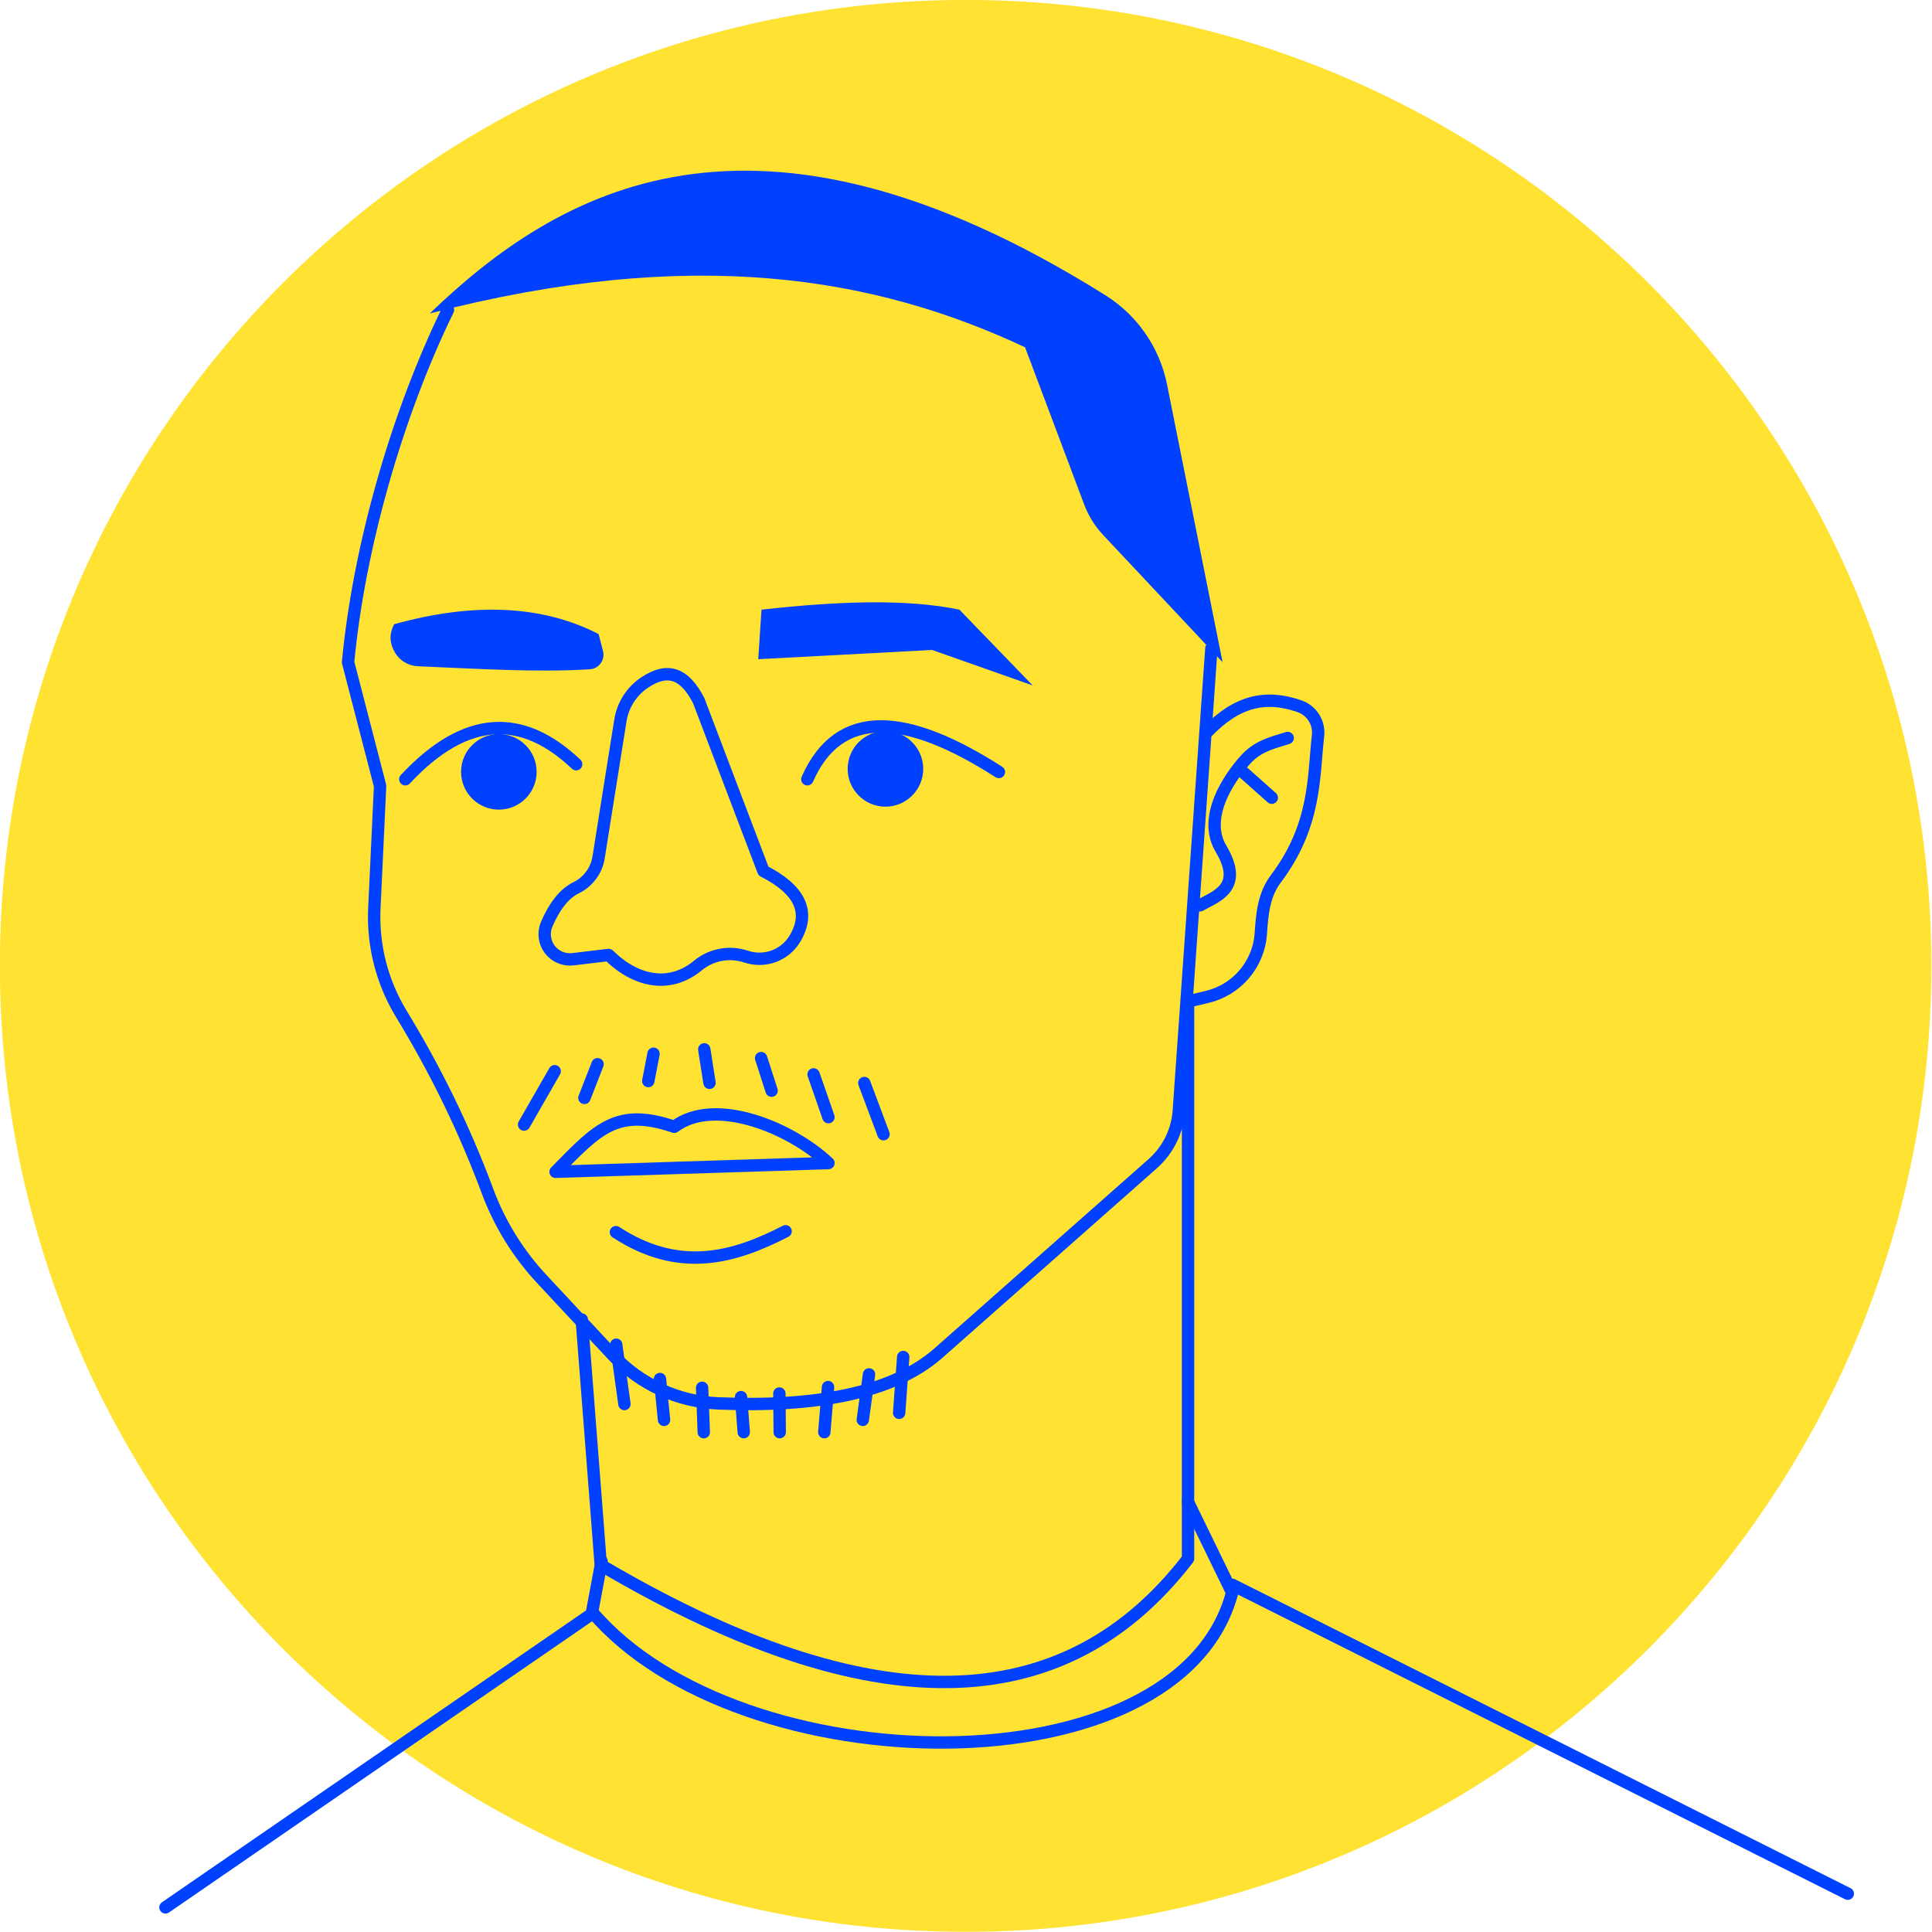 <?xml version="1.0" encoding="UTF-8" standalone="no"?>
<!DOCTYPE svg PUBLIC "-//W3C//DTD SVG 1.1//EN" "http://www.w3.org/Graphics/SVG/1.1/DTD/svg11.dtd">
<svg width="100%" height="100%" viewBox="0 0 1300 1300" version="1.1" xmlns="http://www.w3.org/2000/svg" xmlns:xlink="http://www.w3.org/1999/xlink" xml:space="preserve" style="fill-rule:evenodd;clip-rule:evenodd;stroke-linecap:round;stroke-linejoin:round;stroke-miterlimit:1.5;">
    <g transform="matrix(1,0,0,1,-590.157,-1103.94)">
        <g transform="matrix(0.827,0,0,0.807,284.569,490.133)">
            <path d="M1940.93,1565.96C1940.93,1121.44 1588.85,760.555 1155.17,760.555C721.501,760.555 369.414,1121.44 369.414,1565.96C369.414,2010.47 721.501,2371.36 1155.17,2371.36C1588.85,2371.36 1940.93,2010.47 1940.93,1565.96Z" style="fill:rgb(255,226,50);"/>
        </g>
        <g transform="matrix(1,0,0,1,-50.81,290.99)">
            <g>
                <path d="M1470.21,1879.36L1884.29,2087.18" style="fill:none;stroke:rgb(0,64,255);stroke-width:8.33px;"/>
                <path d="M1039.38,1898.82L752.308,2096.38" style="fill:none;stroke:rgb(0,64,255);stroke-width:8.33px;"/>
                <path d="M1032.41,1700.84L1045.2,1866C1215.57,1966.43 1351.73,1976.84 1440.37,1861.76L1440.37,1486.77" style="fill:none;stroke:rgb(0,64,255);stroke-width:8.33px;"/>
                <path d="M1045.75,1863.47L1039.38,1897.6C1138.86,2014.49 1434.6,2019.22 1470.03,1884.58L1440.37,1823.66" style="fill:none;stroke:rgb(0,64,255);stroke-width:8.33px;"/>
                <path d="M1055.4,1642.04C1097.99,1669.86 1134.71,1659.4 1169.58,1641.45" style="fill:none;stroke:rgb(0,64,255);stroke-width:8.33px;"/>
            </g>
            <g>
                <path d="M1222.55,1541.69L1235.45,1576.12" style="fill:none;stroke:rgb(0,64,255);stroke-width:8.33px;"/>
                <path d="M1188.41,1535.88L1198.41,1564.64" style="fill:none;stroke:rgb(0,64,255);stroke-width:8.33px;"/>
                <path d="M1153.1,1524.92L1160.16,1546.84" style="fill:none;stroke:rgb(0,64,255);stroke-width:8.33px;"/>
                <path d="M1114.85,1519.04L1118.38,1541.55" style="fill:none;stroke:rgb(0,64,255);stroke-width:8.33px;"/>
                <path d="M1080.71,1521.98L1077.18,1540.37" style="fill:none;stroke:rgb(0,64,255);stroke-width:8.33px;"/>
                <path d="M1043.05,1529.04L1034.22,1551.7" style="fill:none;stroke:rgb(0,64,255);stroke-width:8.33px;"/>
                <path d="M1014.21,1533.75L993.609,1569.65" style="fill:none;stroke:rgb(0,64,255);stroke-width:8.33px;"/>
                <path d="M1014.8,1601.43C1043.15,1572.47 1056.11,1558 1094.67,1571.14C1121.86,1550.62 1172.82,1571.56 1198.41,1595.54L1014.8,1601.43Z" style="fill:none;stroke:rgb(0,64,255);stroke-width:8.33px;"/>
            </g>
            <path d="M1058.42,1297.7C1060.08,1287.25 1066.03,1277.98 1074.84,1272.13C1090.31,1261.85 1101.67,1265.96 1111.13,1284.46L1154.68,1399.04C1179.22,1411.54 1186.5,1426.67 1175.88,1444.52C1169.15,1455.8 1155.45,1460.85 1143.02,1456.62C1143,1456.66 1143,1456.66 1143,1456.66C1131.92,1452.91 1119.69,1455.14 1110.65,1462.56C1091.7,1478.29 1068.87,1473.66 1050.51,1455.54C1050.51,1455.54 1038.58,1456.96 1026.43,1458.4C1020.41,1459.12 1014.46,1456.57 1010.83,1451.7C1007.2,1446.84 1006.44,1440.4 1008.84,1434.83C1013.8,1423.24 1020.41,1414.28 1028.62,1410.3C1036.7,1406.36 1042.35,1398.73 1043.76,1389.85C1047.77,1364.65 1054.89,1319.89 1058.42,1297.7Z" style="fill:none;stroke:rgb(0,64,255);stroke-width:8.33px;"/>
            <g>
                <g transform="matrix(1.298,0,0,1.298,-294.14,-394.859)">
                    <circle cx="979.024" cy="1330.64" r="19.586" style="fill:rgb(0,64,255);"/>
                </g>
                <path d="M1184.2,1337.29C1205.46,1289 1250.76,1292.4 1313.09,1332.41" style="fill:none;stroke:rgb(0,64,255);stroke-width:8.33px;"/>
                <g transform="matrix(1.298,0,0,1.298,-34.012,-396.859)">
                    <circle cx="979.024" cy="1330.64" r="19.586" style="fill:rgb(0,64,255);"/>
                </g>
                <path d="M913.701,1337.29C954.531,1293.47 992.666,1292.99 1028.65,1327.17" style="fill:none;stroke:rgb(0,64,255);stroke-width:8.33px;"/>
            </g>
            <g>
                <path d="M1153.37,1223.18C1204.53,1217.46 1250.94,1215.76 1286.53,1223.18L1335.82,1274.16L1268.14,1250.29L1151.17,1256.51L1153.37,1223.18Z" style="fill:rgb(0,64,255);"/>
                <path d="M906.194,1232.97C959.89,1218.05 1005.8,1220.13 1043.76,1239.59C1043.76,1239.59 1045.25,1245.35 1046.73,1251.07C1047.45,1253.89 1046.89,1256.89 1045.19,1259.25C1043.49,1261.61 1040.82,1263.1 1037.92,1263.3C1002.16,1265.48 963.618,1263.02 922.084,1261.25C915.624,1260.97 909.763,1257.39 906.583,1251.76C902.814,1245.18 902.98,1238.94 906.194,1232.97Z" style="fill:rgb(0,64,255);"/>
            </g>
            <g>
                <g transform="matrix(1,0,0,1,-11.45,-15.98)">
                    <path d="M1489.36,1348.95L1508.17,1365.69" style="fill:none;stroke:rgb(0,64,255);stroke-width:8.33px;"/>
                </g>
                <g transform="matrix(1,0,0,1,-7.684,-15.142)">
                    <path d="M1456.09,1437.26C1466.71,1431.22 1485.99,1425.58 1470.19,1399.12C1455.12,1373.87 1484.28,1341.29 1488.99,1336.94C1497.3,1329.26 1506.2,1327.56 1515.1,1324.67" style="fill:none;stroke:rgb(0,64,255);stroke-width:8.33px;"/>
                </g>
                <g transform="matrix(1,0,0,1,-14.527,5.238)">
                    <path d="M1467.54,1300.46C1487.42,1279.67 1506.64,1274.88 1529.83,1282.9C1538.24,1285.79 1543.47,1294.19 1542.34,1303.02C1539.21,1330.53 1541.13,1363.06 1513.94,1399.09C1505.79,1409.9 1504.71,1423 1503.85,1436.31C1502.24,1456.82 1487.54,1473.92 1467.5,1478.58C1460.45,1480.24 1454.9,1481.53 1454.9,1481.53" style="fill:none;stroke:rgb(0,64,255);stroke-width:8.33px;"/>
                </g>
            </g>
            <path d="M942.397,1021.43C907.765,1092.35 882.391,1181.9 875.178,1258.56L896.73,1341.81C896.73,1341.81 894.54,1388.36 892.864,1423.99C891.688,1448.97 897.993,1473.74 910.972,1495.12C933.598,1532.23 953.32,1572.22 968.996,1614.42C977.18,1636.46 989.673,1656.65 1005.75,1673.82C1020.26,1689.46 1038.51,1708.95 1053.35,1724.8C1071.82,1744.52 1097.31,1756.18 1124.31,1757.26C1190.11,1759.94 1241.1,1750.38 1271.74,1724.01C1271.74,1724.01 1375.86,1631.98 1416.6,1595.97C1426.9,1586.86 1433.21,1574.08 1434.17,1560.37C1439.35,1486.87 1456.09,1249.14 1456.09,1249.14" style="fill:none;stroke:rgb(0,64,255);stroke-width:8.33px;"/>
            <path d="M930.155,1023.86C1107.28,978.061 1229.67,999.282 1330.71,1046.63C1330.71,1046.63 1359.39,1122.9 1370.5,1152.44C1373.35,1160.04 1377.68,1166.99 1383.23,1172.91C1405.38,1196.5 1463.62,1258.56 1463.62,1258.56C1463.62,1258.56 1439.04,1135.67 1426.25,1071.73C1421.27,1046.8 1406.23,1025.03 1384.67,1011.56C1147.17,862.732 1015.99,941.388 930.155,1023.86Z" style="fill:rgb(0,64,255);"/>
            <g>
                <path d="M1055.6,1717.78L1061.12,1757.69" style="fill:none;stroke:rgb(0,64,255);stroke-width:8.33px;"/>
                <path d="M1085.03,1740.86L1087.79,1768.35" style="fill:none;stroke:rgb(0,64,255);stroke-width:8.33px;"/>
                <path d="M1113.4,1746.77L1114.53,1776.63" style="fill:none;stroke:rgb(0,64,255);stroke-width:8.33px;"/>
                <g transform="matrix(1,0,0,1,-3.375,0)">
                    <path d="M1142.96,1753.04L1144.8,1776.63" style="fill:none;stroke:rgb(0,64,255);stroke-width:8.33px;"/>
                </g>
                <path d="M1165.39,1750.62L1165.63,1776.63" style="fill:none;stroke:rgb(0,64,255);stroke-width:8.33px;"/>
                <path d="M1198.13,1746.28L1195.63,1776.63" style="fill:none;stroke:rgb(0,64,255);stroke-width:8.33px;"/>
                <path d="M1225.72,1737.73L1221.51,1768.35" style="fill:none;stroke:rgb(0,64,255);stroke-width:8.33px;"/>
                <path d="M1248.71,1726.05L1245.99,1763.62" style="fill:none;stroke:rgb(0,64,255);stroke-width:8.33px;"/>
            </g>
        </g>
    </g>
</svg>
